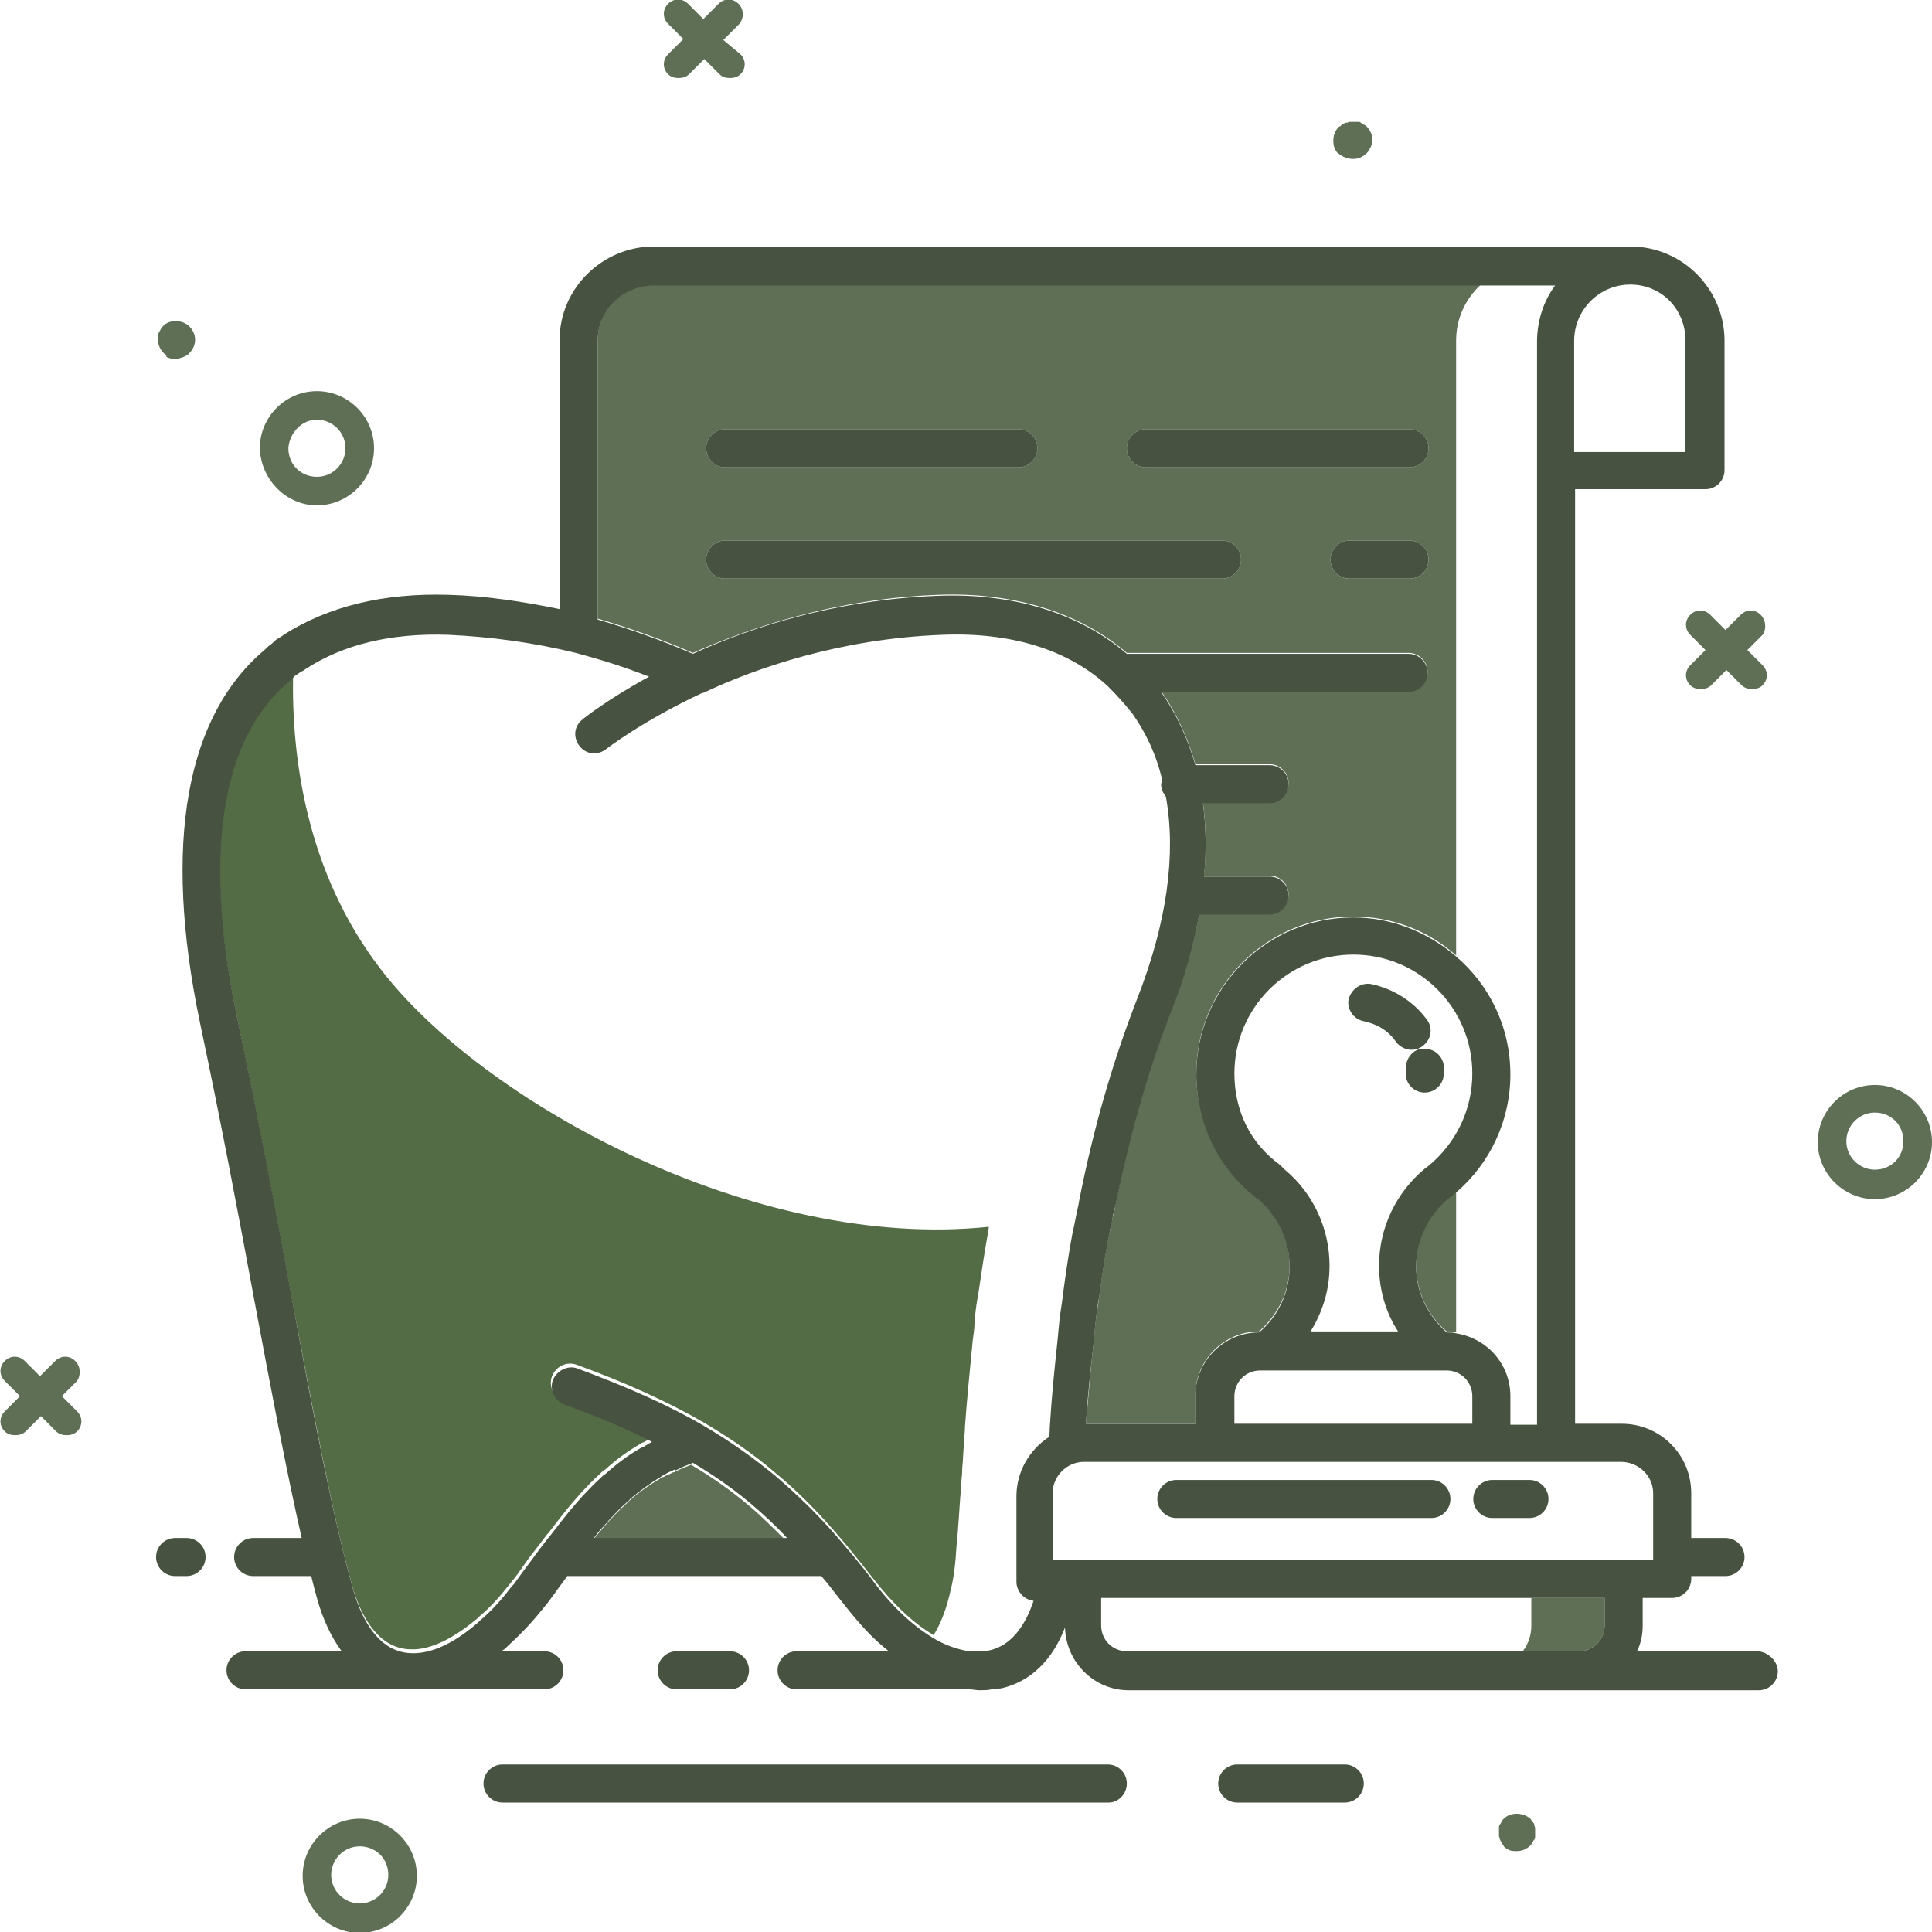 <svg width="64" height="64" viewBox="0 0 64 64" fill="none" xmlns="http://www.w3.org/2000/svg">
<g clip-path="url(#clip0_1_252)">
<path d="M21.943 48.93L21.848 48.993C21.47 49.214 21.123 49.466 20.839 49.718C20.808 49.75 20.776 49.781 20.745 49.813L20.682 49.876C20.493 50.034 20.335 50.223 20.177 50.38L19.957 50.633C19.862 50.759 19.767 50.853 19.641 51.011H26.01C25.6 50.601 25.222 50.223 24.812 49.876C24.213 49.371 23.582 48.93 22.889 48.52C22.763 48.583 22.637 48.615 22.51 48.678C22.447 48.709 22.384 48.741 22.321 48.773H22.29C22.195 48.836 22.069 48.867 21.974 48.93H21.943Z" fill="#5F6F56"/>
<path d="M48.079 39.598L47.953 39.693C47.291 40.26 46.912 41.048 46.912 41.931C46.912 42.782 47.291 43.57 47.921 44.106C48.016 44.106 48.142 44.106 48.236 44.138V39.472C48.173 39.504 48.142 39.566 48.079 39.598Z" fill="#5F6F56"/>
<path d="M49.056 9.427H21.659C20.65 9.427 19.799 10.246 19.799 11.255V20.493C20.871 20.808 21.943 21.186 22.952 21.628C24.812 20.808 27.649 19.831 31.086 19.704C33.608 19.61 35.783 20.303 37.328 21.628H46.66C47.007 21.628 47.291 21.911 47.291 22.258C47.291 22.605 47.007 22.889 46.66 22.889H38.463C38.968 23.614 39.346 24.433 39.598 25.316H42.057C42.404 25.316 42.688 25.6 42.688 25.947C42.688 26.294 42.404 26.577 42.057 26.577H39.85C39.945 27.334 39.976 28.154 39.882 29.005H42.057C42.404 29.005 42.688 29.289 42.688 29.636C42.688 29.982 42.404 30.266 42.057 30.266H39.724C39.535 31.306 39.22 32.347 38.81 33.45C38.022 35.468 37.391 37.612 36.95 39.913C36.918 40.134 36.855 40.323 36.824 40.512C36.792 40.67 36.761 40.796 36.729 40.954C36.603 41.584 36.508 42.246 36.414 42.908C36.382 43.224 36.319 43.507 36.288 43.823L36.225 44.485C36.13 45.304 36.067 46.156 35.972 47.133H39.598V46.219C39.598 45.052 40.544 44.106 41.71 44.106C42.341 43.539 42.719 42.782 42.719 41.931C42.719 41.048 42.341 40.26 41.679 39.693H41.647L41.553 39.598C40.323 38.589 39.63 37.139 39.63 35.563C39.63 32.694 41.963 30.361 44.831 30.361C46.124 30.361 47.322 30.834 48.236 31.653V11.287C48.236 10.53 48.552 9.9 49.056 9.427ZM24.024 14.219H33.734C34.081 14.219 34.364 14.502 34.364 14.849C34.364 15.196 34.081 15.48 33.734 15.48H24.024C23.677 15.48 23.393 15.196 23.393 14.849C23.393 14.502 23.677 14.219 24.024 14.219ZM40.481 19.169H24.024C23.677 19.169 23.393 18.885 23.393 18.538C23.393 18.191 23.677 17.907 24.024 17.907H40.481C40.828 17.907 41.111 18.191 41.111 18.538C41.111 18.885 40.828 19.169 40.481 19.169ZM46.692 19.169H44.705C44.359 19.169 44.075 18.885 44.075 18.538C44.075 18.191 44.359 17.907 44.705 17.907H46.692C47.038 17.907 47.322 18.191 47.322 18.538C47.322 18.885 47.038 19.169 46.692 19.169ZM46.692 15.48H37.959C37.612 15.48 37.328 15.196 37.328 14.849C37.328 14.502 37.612 14.219 37.959 14.219H46.692C47.038 14.219 47.322 14.502 47.322 14.849C47.322 15.196 47.038 15.48 46.692 15.48Z" fill="#5F6F56"/>
<path d="M46.692 14.219H37.959C37.612 14.219 37.328 14.502 37.328 14.849C37.328 15.196 37.612 15.48 37.959 15.48H46.692C47.038 15.48 47.322 15.196 47.322 14.849C47.322 14.502 47.038 14.219 46.692 14.219Z" fill="#475240"/>
<path d="M24.024 15.48H33.734C34.081 15.48 34.365 15.196 34.365 14.849C34.365 14.502 34.081 14.219 33.734 14.219H24.024C23.677 14.219 23.393 14.502 23.393 14.849C23.393 15.196 23.677 15.48 24.024 15.48Z" fill="#475240"/>
<path d="M40.481 17.907H24.024C23.677 17.907 23.393 18.191 23.393 18.538C23.393 18.885 23.677 19.168 24.024 19.168H40.481C40.828 19.168 41.111 18.885 41.111 18.538C41.111 18.191 40.828 17.907 40.481 17.907Z" fill="#475240"/>
<path d="M46.692 17.907H44.705C44.359 17.907 44.075 18.191 44.075 18.538C44.075 18.885 44.359 19.168 44.705 19.168H46.692C47.038 19.168 47.322 18.885 47.322 18.538C47.322 18.191 47.038 17.907 46.692 17.907Z" fill="#475240"/>
<path d="M31.685 51.231C31.748 50.633 31.779 49.939 31.842 49.182C31.842 49.025 31.874 48.867 31.874 48.709V48.646C31.905 48.363 31.905 48.079 31.937 47.795C31.937 47.606 31.968 47.417 31.968 47.228C32.032 46.345 32.126 45.399 32.221 44.422C32.252 44.201 32.284 43.98 32.284 43.76C32.315 43.444 32.347 43.161 32.41 42.845C32.504 42.215 32.599 41.553 32.725 40.859C32.725 40.796 32.757 40.702 32.757 40.638C25.001 41.458 15.953 36.508 12.579 32.063C10.152 28.879 9.647 25.096 9.71 22.29C9.679 22.321 9.679 22.321 9.647 22.353L9.584 22.416C6.715 24.78 7.031 29.762 7.819 33.545C8.512 36.855 9.111 39.976 9.616 42.751C10.372 46.723 11.003 50.16 11.665 52.524C11.886 53.312 12.422 54.605 13.588 54.636H13.746C14.345 54.605 15.038 54.258 15.795 53.628L15.858 53.565C16.205 53.281 16.552 52.903 16.867 52.493C16.93 52.43 16.962 52.367 17.025 52.303C17.119 52.177 17.214 52.051 17.277 51.957C17.434 51.736 17.561 51.547 17.718 51.358L18.128 50.822L18.16 50.79C18.506 50.349 18.759 50.002 19.042 49.687L19.263 49.434C19.452 49.245 19.641 49.025 19.862 48.836L19.925 48.772C19.957 48.741 19.988 48.709 20.051 48.678C20.398 48.363 20.776 48.079 21.218 47.827C21.249 47.795 21.281 47.795 21.344 47.764L21.407 47.732L21.438 47.7C21.47 47.669 21.502 47.669 21.564 47.638C20.682 47.196 19.736 46.786 18.664 46.408C18.349 46.282 18.16 45.935 18.286 45.588C18.412 45.273 18.759 45.084 19.105 45.21C20.745 45.809 22.132 46.439 23.33 47.133C24.181 47.638 24.97 48.173 25.663 48.772C26.357 49.34 26.987 49.971 27.649 50.727C28.059 51.2 28.469 51.705 28.91 52.272C29.572 53.123 30.266 53.785 30.928 54.164C31.18 53.754 31.369 53.249 31.496 52.65C31.59 52.303 31.653 51.799 31.685 51.231Z" fill="#546C46"/>
<path d="M50.443 54.7H52.303C52.776 54.7 53.155 54.321 53.155 53.848V52.934H50.727V53.848C50.727 54.163 50.633 54.447 50.443 54.7Z" fill="#5F6F56"/>
<path d="M46.566 35.405C46.566 35.468 46.566 35.499 46.566 35.563C46.566 35.909 46.849 36.193 47.196 36.193C47.543 36.193 47.827 35.909 47.827 35.563C47.827 35.468 47.827 35.405 47.827 35.31C47.795 34.964 47.48 34.711 47.133 34.743C46.818 34.743 46.566 35.058 46.566 35.405Z" fill="#475240"/>
<path d="M45.178 33.829C45.62 33.923 45.998 34.144 46.25 34.522C46.376 34.68 46.566 34.774 46.755 34.774C46.881 34.774 47.007 34.743 47.133 34.648C47.417 34.428 47.48 34.049 47.259 33.766C46.818 33.166 46.156 32.757 45.431 32.599C45.084 32.536 44.769 32.757 44.674 33.103C44.611 33.419 44.832 33.766 45.178 33.829Z" fill="#475240"/>
<path d="M38.968 50.286H47.417C47.764 50.286 48.047 50.002 48.047 49.655C48.047 49.308 47.764 49.025 47.417 49.025H38.968C38.621 49.025 38.337 49.308 38.337 49.655C38.337 50.002 38.621 50.286 38.968 50.286Z" fill="#475240"/>
<path d="M51.295 49.655C51.295 49.308 51.011 49.025 50.664 49.025H49.434C49.088 49.025 48.804 49.308 48.804 49.655C48.804 50.002 49.088 50.286 49.434 50.286H50.664C51.011 50.286 51.295 50.002 51.295 49.655Z" fill="#475240"/>
<path d="M37.328 59.082C37.328 58.735 37.044 58.451 36.698 58.451H16.646C16.299 58.451 16.016 58.735 16.016 59.082C16.016 59.429 16.299 59.712 16.646 59.712H36.729C37.044 59.712 37.328 59.429 37.328 59.082Z" fill="#475240"/>
<path d="M24.181 55.961C24.528 55.961 24.812 55.677 24.812 55.33C24.812 54.983 24.528 54.7 24.181 54.7H22.416C22.069 54.7 21.785 54.983 21.785 55.33C21.785 55.677 22.069 55.961 22.416 55.961H24.181Z" fill="#475240"/>
<path d="M44.548 58.451H40.985C40.638 58.451 40.355 58.735 40.355 59.082C40.355 59.429 40.638 59.712 40.985 59.712H44.548C44.895 59.712 45.178 59.429 45.178 59.082C45.178 58.735 44.895 58.451 44.548 58.451Z" fill="#475240"/>
<path d="M58.199 54.7H54.227C54.353 54.447 54.416 54.163 54.416 53.848V52.934H55.393C55.74 52.934 56.024 52.65 56.024 52.303V52.209H57.159C57.505 52.209 57.789 51.925 57.789 51.578C57.789 51.231 57.505 50.948 57.159 50.948H56.024V49.466C56.024 48.173 54.983 47.164 53.722 47.164H52.177V16.205H56.497C56.843 16.205 57.127 15.921 57.127 15.574V11.287C57.127 9.584 55.74 8.166 54.006 8.166H21.659C19.957 8.166 18.538 9.553 18.538 11.255V20.177C17.308 19.925 16.079 19.736 14.849 19.704C12.705 19.641 10.877 20.083 9.395 21.029C9.332 21.092 9.237 21.123 9.206 21.155C9.143 21.186 9.08 21.249 9.017 21.312L8.891 21.407C8.859 21.438 8.828 21.47 8.796 21.502C6.148 23.708 5.391 27.965 6.621 33.86C7.314 37.139 7.913 40.292 8.418 43.035C8.985 46.061 9.49 48.741 9.994 50.948H8.386C8.039 50.948 7.756 51.231 7.756 51.578C7.756 51.925 8.039 52.209 8.386 52.209H10.309C10.372 52.461 10.435 52.713 10.498 52.934C10.688 53.628 10.971 54.227 11.318 54.7H8.134C7.787 54.7 7.503 54.983 7.503 55.33C7.503 55.677 7.787 55.961 8.134 55.961H13.62C13.651 55.961 13.683 55.961 13.714 55.961C13.777 55.961 13.809 55.961 13.872 55.961H18.034C18.38 55.961 18.664 55.677 18.664 55.33C18.664 54.983 18.38 54.7 18.034 54.7H16.615C16.646 54.668 16.709 54.636 16.741 54.605L16.804 54.542C17.182 54.195 17.561 53.817 17.939 53.344C18.002 53.281 18.034 53.218 18.097 53.155C18.191 53.029 18.286 52.903 18.38 52.776C18.506 52.587 18.664 52.398 18.79 52.209H27.208C27.46 52.493 27.681 52.808 27.965 53.155C28.437 53.754 28.91 54.29 29.446 54.7H26.388C26.041 54.7 25.758 54.983 25.758 55.33C25.758 55.677 26.041 55.961 26.388 55.961H32.095C32.221 55.961 32.347 55.992 32.441 55.992C32.568 55.992 32.725 55.992 32.851 55.961C32.883 55.961 32.883 55.961 32.914 55.961C33.009 55.961 33.072 55.929 33.166 55.929C34.144 55.708 34.869 54.983 35.279 53.911C35.31 55.046 36.225 55.992 37.391 55.992H52.367H58.262C58.609 55.992 58.893 55.708 58.893 55.362C58.893 55.015 58.546 54.7 58.199 54.7ZM54.763 49.466V51.673H53.785H35.846H34.869V49.466C34.869 48.898 35.342 48.426 35.909 48.426H40.229H49.371H53.691C54.29 48.426 54.763 48.898 54.763 49.466ZM40.891 35.563C40.891 33.387 42.656 31.622 44.831 31.622C47.007 31.622 48.772 33.387 48.772 35.563C48.772 36.761 48.236 37.864 47.322 38.621C47.291 38.652 47.228 38.684 47.196 38.715C46.25 39.503 45.683 40.67 45.683 41.931C45.683 42.719 45.903 43.476 46.313 44.106H43.413C43.823 43.444 44.043 42.719 44.043 41.931C44.043 40.702 43.507 39.535 42.562 38.747L42.53 38.715L42.498 38.684L42.435 38.621L42.404 38.589C41.395 37.864 40.891 36.761 40.891 35.563ZM41.742 45.399H47.921C48.394 45.399 48.772 45.777 48.772 46.25V47.164H40.891V46.25C40.891 45.777 41.269 45.399 41.742 45.399ZM50.033 47.164V46.25C50.033 45.178 49.245 44.327 48.236 44.169C48.142 44.138 48.016 44.138 47.921 44.138C47.291 43.57 46.912 42.814 46.912 41.963C46.912 41.111 47.291 40.292 47.953 39.724L48.079 39.63C48.142 39.598 48.173 39.535 48.236 39.503C49.371 38.526 50.033 37.107 50.033 35.594C50.033 34.018 49.34 32.63 48.236 31.685C47.322 30.897 46.124 30.392 44.831 30.392C41.963 30.392 39.63 32.725 39.63 35.594C39.63 37.17 40.323 38.652 41.553 39.63L41.647 39.724H41.679C42.341 40.292 42.719 41.111 42.719 41.963C42.719 42.814 42.341 43.602 41.71 44.138C40.544 44.138 39.598 45.084 39.598 46.25V47.164H35.972C36.035 46.187 36.13 45.336 36.225 44.516L36.288 43.854C36.319 43.57 36.351 43.255 36.414 42.94C36.508 42.278 36.603 41.616 36.729 40.985C36.761 40.859 36.761 40.733 36.824 40.544C36.855 40.355 36.887 40.134 36.95 39.945C37.423 37.612 38.022 35.499 38.81 33.482C39.251 32.378 39.535 31.306 39.724 30.297H42.057C42.404 30.297 42.688 30.014 42.688 29.667C42.688 29.32 42.404 29.037 42.057 29.037H39.882C39.976 28.185 39.945 27.366 39.85 26.609H42.057C42.404 26.609 42.688 26.325 42.688 25.978C42.688 25.631 42.404 25.348 42.057 25.348H39.598C39.346 24.465 38.968 23.645 38.463 22.92H46.66C47.007 22.92 47.291 22.637 47.291 22.29C47.291 21.943 47.007 21.659 46.66 21.659H37.328C35.783 20.335 33.608 19.641 31.086 19.736C27.649 19.862 24.812 20.808 22.952 21.659C21.943 21.218 20.871 20.839 19.799 20.524V11.287C19.799 10.278 20.619 9.458 21.659 9.458H49.056H51.515C51.137 9.963 50.916 10.625 50.916 11.318V15.637V47.196H50.033V47.164ZM55.834 11.287V14.975H52.146V11.287C52.146 10.278 52.965 9.427 54.006 9.427C55.046 9.427 55.834 10.246 55.834 11.287ZM22.384 48.709C22.447 48.678 22.51 48.646 22.573 48.615C22.7 48.552 22.826 48.52 22.952 48.457C23.645 48.867 24.276 49.308 24.875 49.813C25.285 50.16 25.695 50.538 26.073 50.948H19.673C19.767 50.822 19.862 50.696 19.988 50.569L20.209 50.317C20.366 50.16 20.524 49.97 20.713 49.813L20.776 49.75C20.808 49.718 20.839 49.718 20.871 49.655C21.186 49.403 21.502 49.151 21.88 48.93L21.974 48.867L22.037 48.836C22.132 48.772 22.227 48.741 22.353 48.678L22.384 48.709ZM32.788 54.668C32.725 54.668 32.694 54.7 32.63 54.7H32.095C31.716 54.636 31.338 54.51 30.96 54.29C30.266 53.88 29.572 53.249 28.942 52.398C28.5 51.799 28.059 51.295 27.681 50.853C27.019 50.097 26.357 49.466 25.695 48.898C24.97 48.3 24.213 47.764 23.362 47.259C22.132 46.534 20.745 45.935 19.137 45.336C18.822 45.21 18.443 45.399 18.317 45.714C18.191 46.03 18.38 46.408 18.696 46.534C19.767 46.912 20.745 47.322 21.596 47.764C21.564 47.795 21.533 47.795 21.47 47.827L21.438 47.858L21.375 47.89C21.344 47.921 21.281 47.953 21.249 47.953C20.808 48.205 20.43 48.489 20.083 48.804C20.051 48.836 19.988 48.867 19.957 48.898L19.894 48.962C19.673 49.151 19.484 49.371 19.295 49.561L19.074 49.813C18.79 50.128 18.538 50.475 18.191 50.916L18.16 50.948L17.75 51.484C17.624 51.673 17.466 51.862 17.308 52.083C17.214 52.209 17.151 52.303 17.056 52.43C17.025 52.493 16.962 52.524 16.898 52.619C16.583 53.029 16.236 53.407 15.89 53.691L15.827 53.754C15.101 54.384 14.408 54.731 13.777 54.763H13.62C12.453 54.731 11.917 53.438 11.697 52.65C11.034 50.286 10.372 46.849 9.647 42.877C9.143 40.102 8.544 36.95 7.85 33.671C7.062 29.919 6.715 24.938 9.616 22.542L9.679 22.479C9.71 22.447 9.71 22.447 9.742 22.416L9.773 22.384C9.836 22.353 9.868 22.321 9.963 22.258C10.026 22.227 10.089 22.195 10.12 22.164C11.381 21.344 12.958 20.965 14.849 21.029C16.236 21.092 17.655 21.281 19.074 21.628C19.894 21.848 20.713 22.101 21.502 22.416C20.114 23.172 19.326 23.803 19.295 23.834C19.011 24.055 18.979 24.433 19.2 24.717C19.421 25.001 19.799 25.032 20.083 24.812C20.083 24.812 21.249 23.898 23.267 22.952H23.299C25.032 22.132 27.838 21.155 31.212 21.029C33.513 20.934 35.405 21.533 36.697 22.731L36.729 22.763C37.013 23.046 37.265 23.33 37.517 23.645C37.959 24.276 38.305 25.001 38.495 25.821C38.495 25.884 38.463 25.947 38.463 25.978C38.463 26.136 38.526 26.262 38.621 26.388C38.968 28.311 38.652 30.581 37.675 33.072C36.855 35.184 36.225 37.36 35.752 39.756C35.72 39.976 35.657 40.197 35.626 40.386C35.594 40.544 35.563 40.702 35.531 40.828C35.405 41.49 35.31 42.152 35.216 42.845C35.184 43.161 35.121 43.476 35.09 43.791L35.027 44.453C34.932 45.336 34.837 46.25 34.774 47.291C34.774 47.385 34.774 47.511 34.743 47.606C34.112 48.016 33.671 48.741 33.671 49.561V52.398C33.671 52.713 33.923 52.997 34.238 53.029C33.955 53.88 33.482 54.51 32.788 54.668ZM36.477 53.848V52.934H50.727H53.155V53.848C53.155 54.321 52.776 54.7 52.303 54.7H50.443H37.328C36.855 54.7 36.477 54.321 36.477 53.848Z" fill="#475240"/>
<path d="M6.179 50.948H5.801C5.454 50.948 5.17 51.231 5.17 51.578C5.17 51.925 5.454 52.209 5.801 52.209H6.179C6.526 52.209 6.81 51.925 6.81 51.578C6.81 51.231 6.526 50.948 6.179 50.948Z" fill="#475240"/>
<path d="M10.498 16.741C11.539 16.741 12.39 15.89 12.39 14.849C12.39 13.809 11.539 12.958 10.498 12.958C9.458 12.958 8.607 13.809 8.607 14.849C8.638 15.89 9.49 16.741 10.498 16.741ZM10.498 13.903C11.003 13.903 11.444 14.313 11.444 14.849C11.444 15.354 11.034 15.795 10.498 15.795C9.963 15.795 9.553 15.385 9.553 14.849C9.584 14.345 9.994 13.903 10.498 13.903Z" fill="#5F6F56"/>
<path d="M11.917 60.248C10.877 60.248 10.026 61.099 10.026 62.14C10.026 63.18 10.877 64.031 11.917 64.031C12.958 64.031 13.809 63.18 13.809 62.14C13.809 61.099 12.958 60.248 11.917 60.248ZM11.917 63.054C11.413 63.054 10.971 62.644 10.971 62.108C10.971 61.604 11.381 61.163 11.917 61.163C12.453 61.163 12.863 61.572 12.863 62.108C12.863 62.644 12.422 63.054 11.917 63.054Z" fill="#5F6F56"/>
<path d="M62.108 35.941C61.068 35.941 60.217 36.792 60.217 37.833C60.217 38.873 61.068 39.724 62.108 39.724C63.149 39.724 64 38.873 64 37.833C64 36.792 63.149 35.941 62.108 35.941ZM62.108 38.747C61.604 38.747 61.163 38.337 61.163 37.801C61.163 37.297 61.572 36.855 62.108 36.855C62.644 36.855 63.054 37.265 63.054 37.801C63.054 38.337 62.644 38.747 62.108 38.747Z" fill="#5F6F56"/>
<path d="M24.465 0.126C24.276 -0.063 23.992 -0.063 23.803 0.126L23.299 0.631L22.794 0.126C22.605 -0.063 22.321 -0.063 22.132 0.126C21.943 0.315 21.943 0.599 22.132 0.788L22.637 1.293L22.132 1.797C21.943 1.986 21.943 2.27 22.132 2.459C22.227 2.554 22.353 2.585 22.479 2.585C22.605 2.585 22.731 2.554 22.826 2.459L23.33 1.955L23.834 2.459C23.929 2.554 24.055 2.585 24.181 2.585C24.307 2.585 24.433 2.554 24.528 2.459C24.717 2.27 24.717 1.986 24.528 1.797L23.961 1.324L24.465 0.82C24.654 0.631 24.654 0.315 24.465 0.126Z" fill="#5F6F56"/>
<path d="M58.325 20.366C58.136 20.177 57.852 20.177 57.663 20.366L57.159 20.871L56.654 20.366C56.465 20.177 56.181 20.177 55.992 20.366C55.803 20.556 55.803 20.839 55.992 21.029L56.497 21.533L55.992 22.037C55.803 22.227 55.803 22.51 55.992 22.7C56.087 22.794 56.213 22.826 56.339 22.826C56.465 22.826 56.591 22.794 56.686 22.7L57.19 22.195L57.695 22.7C57.789 22.794 57.915 22.826 58.041 22.826C58.167 22.826 58.294 22.794 58.388 22.7C58.577 22.51 58.577 22.227 58.388 22.037L57.884 21.533L58.388 21.029C58.514 20.871 58.514 20.556 58.325 20.366Z" fill="#5F6F56"/>
<path d="M2.491 45.084C2.301 44.895 2.018 44.895 1.829 45.084L1.324 45.588L0.82 45.084C0.631 44.895 0.347 44.895 0.158 45.084C-0.032 45.273 -0.032 45.557 0.158 45.746L0.662 46.25L0.158 46.755C-0.032 46.944 -0.032 47.228 0.158 47.417C0.252 47.511 0.378 47.543 0.504 47.543C0.631 47.543 0.757 47.511 0.851 47.417L1.356 46.912L1.86 47.417C1.955 47.511 2.081 47.543 2.207 47.543C2.333 47.543 2.459 47.511 2.554 47.417C2.743 47.228 2.743 46.944 2.554 46.755L2.049 46.25L2.554 45.746C2.68 45.557 2.68 45.273 2.491 45.084Z" fill="#5F6F56"/>
<path d="M5.58 11.854C5.612 11.854 5.643 11.886 5.706 11.886C5.738 11.886 5.801 11.886 5.833 11.886C5.927 11.886 5.99 11.854 6.085 11.823C6.148 11.791 6.242 11.76 6.274 11.697C6.4 11.57 6.463 11.413 6.463 11.255C6.463 11.098 6.4 10.94 6.274 10.814C6.053 10.593 5.612 10.562 5.391 10.814C5.36 10.845 5.328 10.877 5.328 10.908C5.297 10.94 5.297 10.971 5.265 11.003C5.265 11.034 5.234 11.066 5.234 11.129C5.234 11.161 5.234 11.224 5.234 11.255C5.234 11.413 5.297 11.57 5.423 11.697C5.454 11.728 5.486 11.76 5.517 11.76C5.486 11.823 5.517 11.823 5.58 11.854Z" fill="#5F6F56"/>
<path d="M44.831 5.265C44.989 5.265 45.147 5.202 45.273 5.076C45.336 5.013 45.367 4.95 45.399 4.887C45.431 4.824 45.462 4.729 45.462 4.635C45.462 4.477 45.399 4.319 45.273 4.193C45.241 4.162 45.21 4.13 45.178 4.13C45.147 4.099 45.115 4.099 45.084 4.067C45.052 4.036 45.021 4.036 44.958 4.036C44.863 4.036 44.8 4.036 44.705 4.036C44.674 4.036 44.642 4.067 44.579 4.067C44.548 4.067 44.516 4.099 44.453 4.13C44.422 4.162 44.39 4.193 44.359 4.193C44.233 4.319 44.169 4.477 44.169 4.635C44.169 4.729 44.169 4.792 44.201 4.887C44.233 4.95 44.264 5.044 44.327 5.076C44.485 5.202 44.642 5.265 44.831 5.265Z" fill="#5F6F56"/>
<path d="M49.75 61.068C49.781 61.099 49.813 61.131 49.813 61.163C49.876 61.226 49.939 61.257 50.002 61.289C50.065 61.32 50.16 61.32 50.254 61.32C50.412 61.32 50.569 61.257 50.696 61.131C50.727 61.099 50.759 61.068 50.759 61.036C50.79 61.005 50.79 60.973 50.822 60.942C50.853 60.91 50.853 60.879 50.853 60.816C50.853 60.784 50.853 60.721 50.853 60.69C50.853 60.658 50.853 60.595 50.853 60.564C50.853 60.532 50.822 60.469 50.822 60.437C50.822 60.406 50.79 60.374 50.759 60.343C50.727 60.311 50.727 60.28 50.696 60.248C50.443 60.028 50.033 60.028 49.813 60.248C49.781 60.28 49.75 60.311 49.75 60.343C49.718 60.374 49.718 60.406 49.687 60.437C49.655 60.469 49.655 60.501 49.655 60.564C49.655 60.595 49.655 60.658 49.655 60.69C49.655 60.721 49.655 60.784 49.655 60.816C49.655 60.847 49.687 60.91 49.687 60.942C49.718 61.005 49.75 61.036 49.75 61.068Z" fill="#5F6F56"/>
</g>
<defs>
<clipPath id="clip0_1_252">
<rect width="64" height="64" fill="white"/>
</clipPath>
</defs>
</svg>
